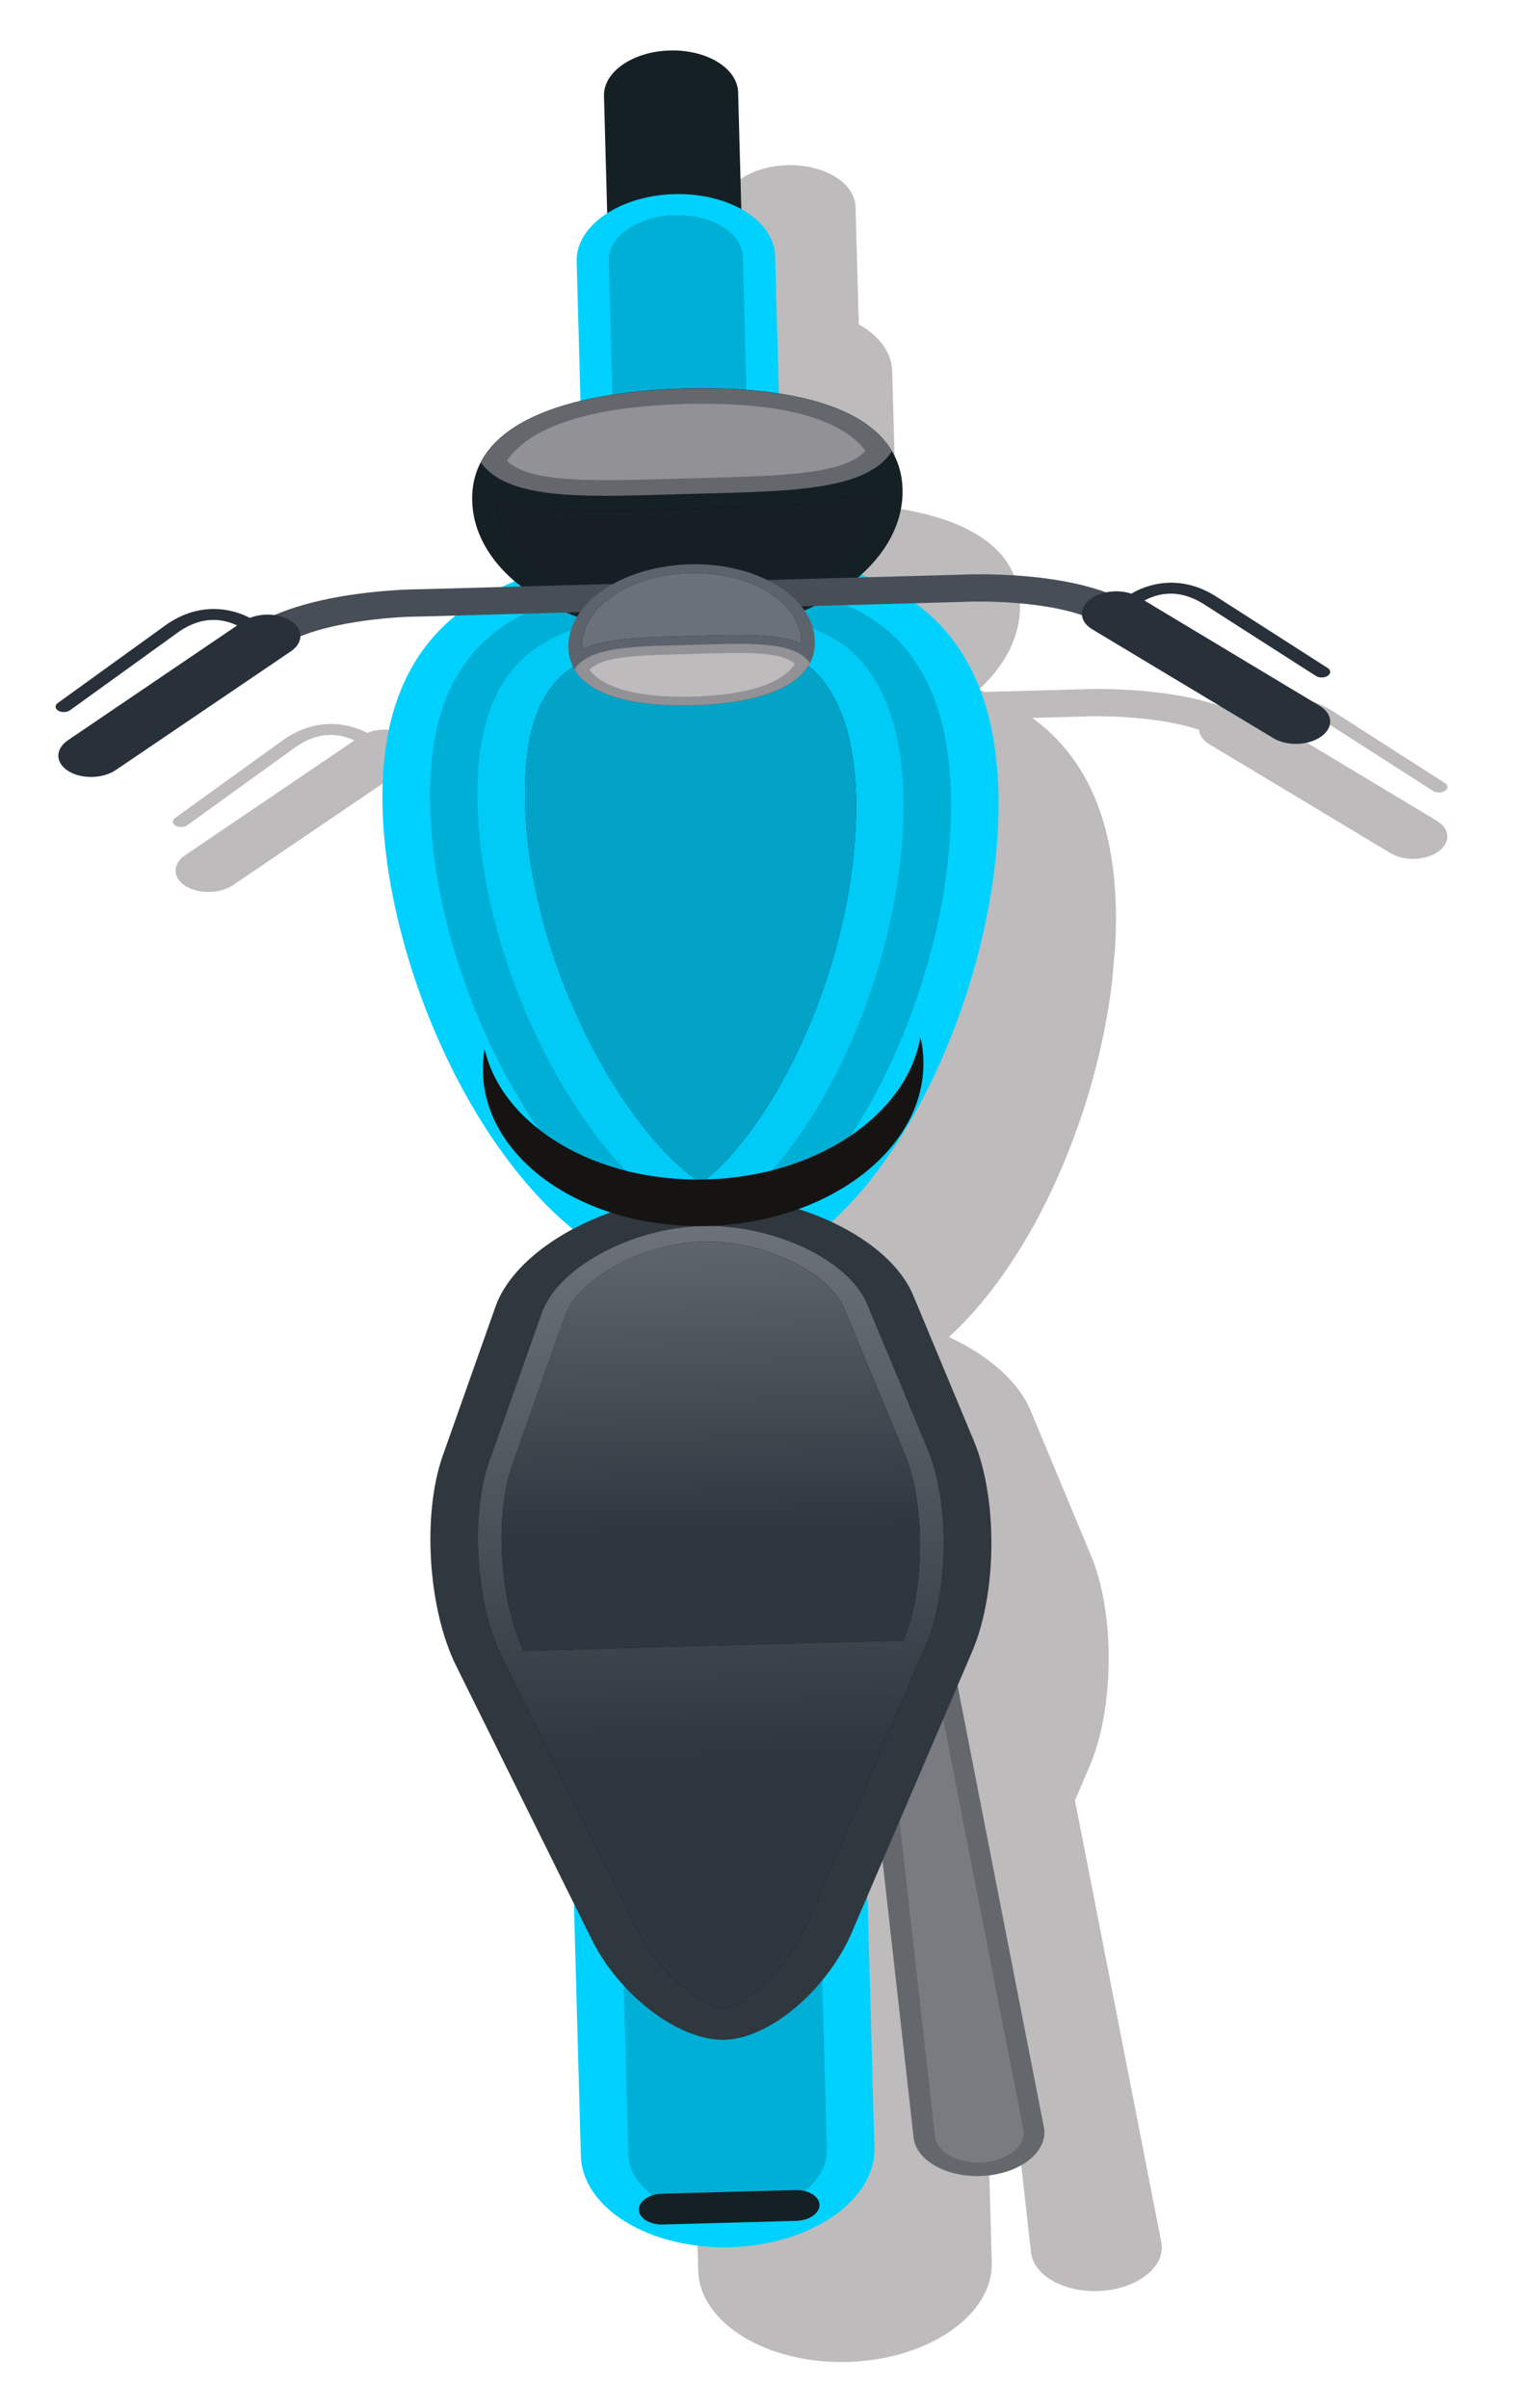<svg width="33" height="52" viewBox="0 0 33 52" fill="none" xmlns="http://www.w3.org/2000/svg">
<path d="M10.96 21.523C11.446 24.34 12.951 27.421 14.904 29.023C14.085 29.461 13.462 30.055 13.235 30.698L12.097 33.913C11.648 35.183 11.777 37.225 12.383 38.45L14.936 43.605C14.933 43.646 14.932 43.687 14.933 43.729L15.079 49.027C15.11 50.16 16.562 51.048 18.305 51C20.049 50.952 21.45 49.986 21.419 48.853L21.273 43.555C21.272 43.513 21.269 43.472 21.263 43.431L21.595 42.657L22.27 48.664C22.349 49.167 23.044 49.526 23.819 49.464C24.592 49.401 25.163 48.939 25.085 48.437L23.216 38.875L23.53 38.144C24.068 36.887 24.084 34.841 23.566 33.598L22.254 30.45C21.991 29.821 21.336 29.262 20.495 28.869C22.357 27.163 23.691 24.004 24.021 21.164L24.086 20.413C24.101 20.126 24.106 19.845 24.098 19.571C24.043 17.561 23.369 16.284 22.295 15.502L23.311 15.474C23.785 15.449 25.032 15.464 25.896 15.759C25.905 15.876 25.981 15.988 26.121 16.072L30.034 18.424C30.325 18.598 30.784 18.583 31.06 18.39C31.334 18.197 31.322 17.898 31.033 17.724L27.247 15.45C27.366 15.386 27.537 15.317 27.74 15.303C27.994 15.287 28.254 15.358 28.51 15.515L30.95 17.079C31.02 17.125 31.135 17.123 31.206 17.076C31.277 17.029 31.278 16.954 31.207 16.909L28.765 15.344C28.426 15.136 28.071 15.044 27.707 15.069C27.38 15.092 27.123 15.207 26.963 15.302C26.797 15.246 26.604 15.237 26.427 15.271C25.132 14.794 23.347 14.882 23.277 14.886L21.268 14.941C21.224 14.924 21.18 14.907 21.136 14.891C21.713 14.367 22.047 13.726 22.028 13.041C21.995 11.845 20.909 11.212 19.35 10.975L19.269 8.009C19.258 7.605 18.98 7.247 18.547 7.004L18.477 4.469C18.463 3.949 17.802 3.545 17.002 3.567C16.203 3.589 15.565 4.029 15.579 4.548L15.649 7.084C15.23 7.35 14.972 7.723 14.983 8.127L15.066 11.137C13.648 11.479 12.701 12.16 12.733 13.296C12.751 13.954 13.092 14.553 13.654 15.034C13.556 15.073 13.461 15.115 13.368 15.159L11.586 15.207C11.518 15.207 9.73 15.217 8.464 15.764C8.284 15.74 8.092 15.76 7.929 15.825C7.765 15.739 7.501 15.638 7.173 15.633C6.81 15.628 6.46 15.74 6.133 15.966L3.78 17.663C3.713 17.712 3.718 17.786 3.791 17.829C3.864 17.872 3.978 17.867 4.046 17.818L6.396 16.123C6.644 15.952 6.9 15.866 7.154 15.869C7.358 15.871 7.533 15.931 7.655 15.988L3.999 18.466C3.719 18.656 3.723 18.955 4.01 19.133C4.294 19.311 4.753 19.301 5.034 19.111L8.813 16.547C8.949 16.456 9.017 16.339 9.02 16.223C9.867 15.881 11.111 15.797 11.585 15.796L12.373 15.775C11.345 16.614 10.741 17.926 10.796 19.937C10.803 20.21 10.823 20.491 10.855 20.776L10.96 21.523Z" fill="#BEBBBC"/>
<path d="M22.549 45.954L19.517 30.442C19.439 29.94 19.431 29.844 18.657 29.907C17.883 29.969 17.904 30.064 17.98 30.566L19.734 46.181C19.812 46.683 20.508 47.043 21.282 46.98C22.056 46.918 22.627 46.456 22.549 45.954Z" fill="#64676C"/>
<path d="M18.441 30.536L18.437 30.511C18.422 30.415 18.405 30.302 18.406 30.238C18.457 30.229 18.547 30.217 18.709 30.203C18.871 30.19 18.963 30.188 19.014 30.189C19.035 30.251 19.053 30.364 19.068 30.46L19.072 30.489L22.105 46.002C22.156 46.335 21.771 46.648 21.244 46.69C20.719 46.732 20.25 46.491 20.195 46.151L18.441 30.536Z" fill="#7A7B81"/>
<path d="M16.113 8.252L15.941 1.992C15.926 1.472 15.265 1.068 14.466 1.09C13.668 1.112 13.03 1.552 13.044 2.071L13.216 8.332C13.231 8.851 13.892 9.256 14.69 9.234C15.489 9.212 16.127 8.771 16.113 8.252Z" fill="#152024"/>
<path d="M18.884 46.375L18.739 41.077C18.708 39.944 17.256 39.056 15.513 39.104C13.769 39.152 12.368 40.118 12.399 41.251L12.545 46.549C12.576 47.682 14.028 48.57 15.771 48.522C17.515 48.474 18.916 47.508 18.884 46.375Z" fill="#00D1FF"/>
<path d="M17.857 46.404L17.712 41.106C17.691 40.338 16.712 39.739 15.53 39.772C14.349 39.804 13.405 40.455 13.426 41.224L13.571 46.521C13.592 47.289 14.571 47.888 15.752 47.855C16.934 47.823 17.878 47.171 17.857 46.404Z" fill="#00AFD5"/>
<path d="M16.912 11.786L16.74 5.526C16.719 4.759 15.738 4.159 14.559 4.192C13.38 4.224 12.433 4.877 12.454 5.644L12.626 11.904C12.647 12.67 13.629 13.27 14.807 13.238C15.986 13.206 16.933 12.553 16.912 11.786Z" fill="#00D1FF"/>
<path d="M16.214 11.807L16.042 5.546C16.028 5.027 15.367 4.623 14.568 4.645C13.77 4.667 13.132 5.107 13.146 5.626L13.318 11.887C13.332 12.406 13.993 12.81 14.792 12.788C15.591 12.766 16.229 12.326 16.214 11.807Z" fill="#00AFD5"/>
<path d="M21.562 17.088C21.443 12.747 18.438 11.825 14.765 11.926C11.092 12.027 8.143 13.112 8.262 17.453C8.381 21.794 11.524 27.746 15.197 27.645C18.87 27.545 21.682 21.429 21.562 17.088Z" fill="#00D1FF"/>
<path d="M20.536 17.117C20.486 15.297 19.895 14.024 18.779 13.33C17.888 12.778 16.619 12.544 14.784 12.594C11.863 12.674 9.175 13.315 9.288 17.426C9.41 21.871 12.604 27.049 15.179 26.978C17.754 26.908 20.658 21.562 20.536 17.117Z" fill="#00AFD5"/>
<path d="M17.901 23.48C18.962 21.525 19.564 19.157 19.509 17.145C19.464 15.531 18.963 14.38 18.059 13.819C17.378 13.396 16.343 13.219 14.801 13.262C12.378 13.328 10.213 13.694 10.314 17.397C10.37 19.409 11.1 21.741 12.268 23.634C13.484 25.609 14.688 26.324 15.159 26.311C15.632 26.298 16.794 25.518 17.901 23.48Z" fill="#00CAF6"/>
<path d="M11.343 17.367C11.251 14.025 12.986 13.977 14.822 13.927C16.462 13.882 17.046 14.121 17.342 14.305C18.029 14.732 18.446 15.776 18.484 17.171C18.537 19.106 17.958 21.386 16.936 23.268C16.212 24.599 15.517 25.273 15.141 25.543C14.75 25.294 14.019 24.659 13.224 23.37C12.1 21.546 11.396 19.302 11.343 17.367Z" fill="black"/>
<path d="M11.343 17.368C11.251 14.025 12.986 13.977 14.821 13.927C16.462 13.882 17.046 14.122 17.343 14.306C18.029 14.732 18.445 15.777 18.484 17.171C18.537 19.107 17.958 21.386 16.936 23.269C16.212 24.599 15.518 25.274 15.14 25.543C14.75 25.295 14.019 24.659 13.223 23.371C12.1 21.547 11.396 19.303 11.343 17.368Z" fill="#02A3C7"/>
<path d="M20.996 35.66C21.535 34.404 21.551 32.358 21.033 31.114L19.721 27.967C19.202 26.723 17.146 25.75 15.153 25.805L15.143 25.805C13.149 25.86 11.15 26.944 10.701 28.214L9.563 31.429C9.114 32.699 9.243 34.742 9.85 35.967L12.772 41.865C13.377 43.091 14.672 44.071 15.649 44.045C16.624 44.018 17.865 42.968 18.403 41.711L20.996 35.66Z" fill="#2F373F"/>
<path d="M10.324 33.414C10.305 32.711 10.39 32.053 10.563 31.564L11.7 28.349C12.045 27.374 13.629 26.515 15.16 26.473C16.7 26.43 18.329 27.201 18.727 28.156L20.04 31.303C20.24 31.783 20.361 32.435 20.38 33.138C20.404 34.025 20.268 34.884 20.006 35.495L17.413 41.546C16.926 42.681 15.937 43.344 15.622 43.378C15.321 43.361 14.296 42.753 13.748 41.647L10.826 35.748C10.532 35.151 10.348 34.301 10.324 33.414Z" fill="black"/>
<path d="M10.324 33.414C10.305 32.711 10.39 32.054 10.563 31.563L11.7 28.349C12.045 27.374 13.629 26.515 15.159 26.473C16.7 26.43 18.329 27.201 18.727 28.156L20.04 31.303C20.24 31.783 20.361 32.435 20.38 33.138C20.404 34.025 20.268 34.884 20.006 35.496L17.413 41.546C16.926 42.68 15.937 43.344 15.622 43.378C15.321 43.361 14.297 42.752 13.747 41.646L10.826 35.748C10.532 35.152 10.348 34.301 10.324 33.414L10.324 33.414Z" fill="url(#paint0_linear_428_36908)"/>
<path d="M11.315 35.645C11.034 35.078 10.86 34.262 10.837 33.406C10.818 32.73 10.898 32.101 11.062 31.637L12.2 28.423C12.49 27.601 13.878 26.848 15.168 26.812C16.465 26.777 17.896 27.452 18.231 28.257L19.543 31.404C19.732 31.859 19.847 32.482 19.866 33.158C19.889 34.014 19.76 34.838 19.511 35.42L11.315 35.645Z" fill="black"/>
<path d="M11.316 35.645C11.035 35.078 10.86 34.262 10.837 33.406C10.818 32.729 10.898 32.101 11.062 31.637L12.199 28.423C12.491 27.601 13.877 26.848 15.168 26.813C16.465 26.777 17.895 27.452 18.23 28.257L19.543 31.404C19.732 31.859 19.847 32.481 19.866 33.158C19.889 34.014 19.76 34.838 19.51 35.42L11.316 35.645Z" fill="url(#paint1_linear_428_36908)"/>
<path d="M17.699 47.607C17.694 47.425 17.46 47.281 17.179 47.289L14.298 47.368C14.016 47.375 13.79 47.532 13.796 47.715C13.801 47.898 14.035 48.041 14.316 48.033L17.197 47.954C17.478 47.946 17.704 47.79 17.699 47.607Z" fill="#152024"/>
<path d="M19.492 10.56C19.446 8.891 17.349 8.318 14.782 8.389C12.216 8.459 10.152 9.147 10.198 10.816C10.244 12.484 12.362 13.779 14.928 13.708C17.495 13.638 19.538 12.228 19.492 10.56Z" fill="#152024"/>
<path d="M10.715 10.717C11.627 11.089 13.001 11.047 14.434 11.005L15.28 10.982C16.713 10.945 18.088 10.911 18.978 10.49C18.981 10.516 18.982 10.543 18.982 10.57C19.023 12.052 17.202 13.308 14.923 13.371C12.643 13.433 10.756 12.279 10.715 10.798C10.714 10.77 10.714 10.744 10.715 10.717Z" fill="black"/>
<path d="M10.715 10.717C11.627 11.088 13.002 11.047 14.435 11.005L15.28 10.982C16.714 10.945 18.089 10.911 18.979 10.49C18.981 10.516 18.982 10.543 18.983 10.57C19.023 12.052 17.202 13.308 14.923 13.371C12.644 13.433 10.756 12.279 10.715 10.797C10.714 10.77 10.714 10.743 10.715 10.717Z" fill="url(#paint2_linear_428_36908)"/>
<path d="M14.784 8.392C12.697 8.449 10.941 8.915 10.384 9.984C10.994 10.84 12.76 10.723 14.846 10.666C16.933 10.608 18.701 10.628 19.264 9.74C18.648 8.703 16.871 8.335 14.784 8.392Z" fill="#64676C"/>
<path d="M10.947 9.949C11.58 9.01 13.368 8.763 14.791 8.723C16.212 8.684 18.012 8.833 18.695 9.736C18.238 10.218 17.065 10.273 15.262 10.319L14.408 10.342C12.605 10.396 11.431 10.405 10.947 9.949Z" fill="#929195"/>
<path d="M14.917 13.158L14.901 12.569L20.747 12.409C20.826 12.405 23.12 12.291 24.393 13.022L28.314 15.378L27.692 15.815L23.777 13.464C22.959 12.993 21.337 12.967 20.781 12.997L14.917 13.158Z" fill="#484E58"/>
<path d="M28.529 15.907C28.805 15.714 28.792 15.415 28.501 15.241L24.716 12.967C24.835 12.903 25.005 12.834 25.21 12.821C25.462 12.803 25.724 12.876 25.98 13.033L28.42 14.596C28.49 14.641 28.604 14.64 28.675 14.593C28.746 14.546 28.747 14.472 28.676 14.426L26.234 12.861C25.896 12.654 25.54 12.561 25.178 12.586C24.85 12.609 24.593 12.725 24.433 12.819C24.152 12.725 23.793 12.762 23.563 12.923C23.427 13.019 23.362 13.14 23.365 13.259C23.368 13.381 23.443 13.501 23.59 13.589L27.505 15.941C27.795 16.115 28.253 16.1 28.529 15.907Z" fill="#283139"/>
<path d="M14.915 13.152L14.899 12.563L9.054 12.724C8.974 12.723 6.677 12.736 5.446 13.536L1.66 16.104L2.306 16.506L6.086 13.943C6.876 13.429 8.495 13.314 9.051 13.313L14.915 13.152Z" fill="#484E58"/>
<path d="M1.477 16.65C1.191 16.472 1.187 16.174 1.468 15.983L5.122 13.505C5.001 13.448 4.826 13.388 4.622 13.386C4.367 13.383 4.112 13.469 3.864 13.64L1.514 15.335C1.447 15.384 1.331 15.389 1.259 15.346C1.185 15.303 1.18 15.229 1.248 15.18L3.601 13.482C3.927 13.257 4.278 13.145 4.64 13.15C4.97 13.155 5.232 13.256 5.397 13.342C5.673 13.232 6.032 13.249 6.272 13.398C6.413 13.486 6.485 13.603 6.488 13.722C6.491 13.844 6.423 13.968 6.282 14.064L2.501 16.627C2.221 16.817 1.763 16.827 1.477 16.65Z" fill="#283139"/>
<path d="M14.89 12.185C16.36 12.145 17.572 12.887 17.598 13.842C17.624 14.798 16.444 15.191 14.973 15.232C13.504 15.272 12.303 14.944 12.276 13.988C12.25 13.033 13.42 12.226 14.89 12.185Z" fill="#5D636D"/>
<path d="M17.303 13.893C16.78 13.681 15.994 13.704 15.173 13.729L14.689 13.742C13.868 13.763 13.081 13.783 12.571 14.023C12.57 14.008 12.569 13.993 12.569 13.977C12.546 13.129 13.589 12.41 14.894 12.374C16.198 12.338 17.279 12.999 17.303 13.847C17.303 13.863 17.303 13.878 17.303 13.893Z" fill="black"/>
<path d="M17.303 13.893C16.781 13.68 15.994 13.704 15.173 13.728L14.689 13.741C13.868 13.762 13.082 13.782 12.571 14.023C12.57 14.008 12.569 13.992 12.569 13.977C12.546 13.129 13.589 12.409 14.894 12.374C16.199 12.338 17.279 12.999 17.303 13.847C17.303 13.862 17.304 13.878 17.303 13.893Z" fill="url(#paint3_linear_428_36908)"/>
<path d="M14.973 15.227C16.168 15.194 17.172 14.927 17.491 14.315C17.141 13.825 16.132 13.892 14.937 13.925C13.741 13.958 12.729 13.946 12.407 14.455C12.759 15.048 13.777 15.26 14.973 15.227Z" fill="#929195"/>
<path d="M17.168 14.339C16.806 14.877 15.783 15.018 14.968 15.041C14.153 15.063 13.123 14.978 12.732 14.461C12.995 14.184 13.665 14.153 14.699 14.127L15.187 14.114C16.22 14.083 16.891 14.077 17.168 14.339Z" fill="#BEBBBC"/>
<path d="M15.253 25.467C12.862 25.533 10.847 24.308 10.466 22.652C10.438 22.817 10.424 22.985 10.429 23.155C10.481 25.058 12.653 26.543 15.281 26.471C17.907 26.399 19.994 24.797 19.942 22.894C19.938 22.723 19.916 22.556 19.878 22.393C19.588 24.068 17.645 25.402 15.253 25.467Z" fill="#151413"/>
<defs>
<linearGradient id="paint0_linear_428_36908" x1="20.546" y1="24.967" x2="20.899" y2="37.811" gradientUnits="userSpaceOnUse">
<stop stop-color="#747981"/>
<stop offset="1" stop-color="#2E373F"/>
</linearGradient>
<linearGradient id="paint1_linear_428_36908" x1="20.001" y1="23.921" x2="20.248" y2="32.925" gradientUnits="userSpaceOnUse">
<stop stop-color="#747981"/>
<stop offset="1" stop-color="#2E373F"/>
</linearGradient>
<linearGradient id="paint2_linear_428_36908" x1="19.761" y1="7.114" x2="19.84" y2="9.974" gradientUnits="userSpaceOnUse">
<stop stop-color="#2E363E"/>
<stop offset="1" stop-color="#151F24"/>
</linearGradient>
<linearGradient id="paint3_linear_428_36908" x1="17.746" y1="11.788" x2="17.716" y2="10.672" gradientUnits="userSpaceOnUse">
<stop stop-color="#6B717A"/>
<stop offset="1" stop-color="#5E636D"/>
</linearGradient>
</defs>
</svg>
